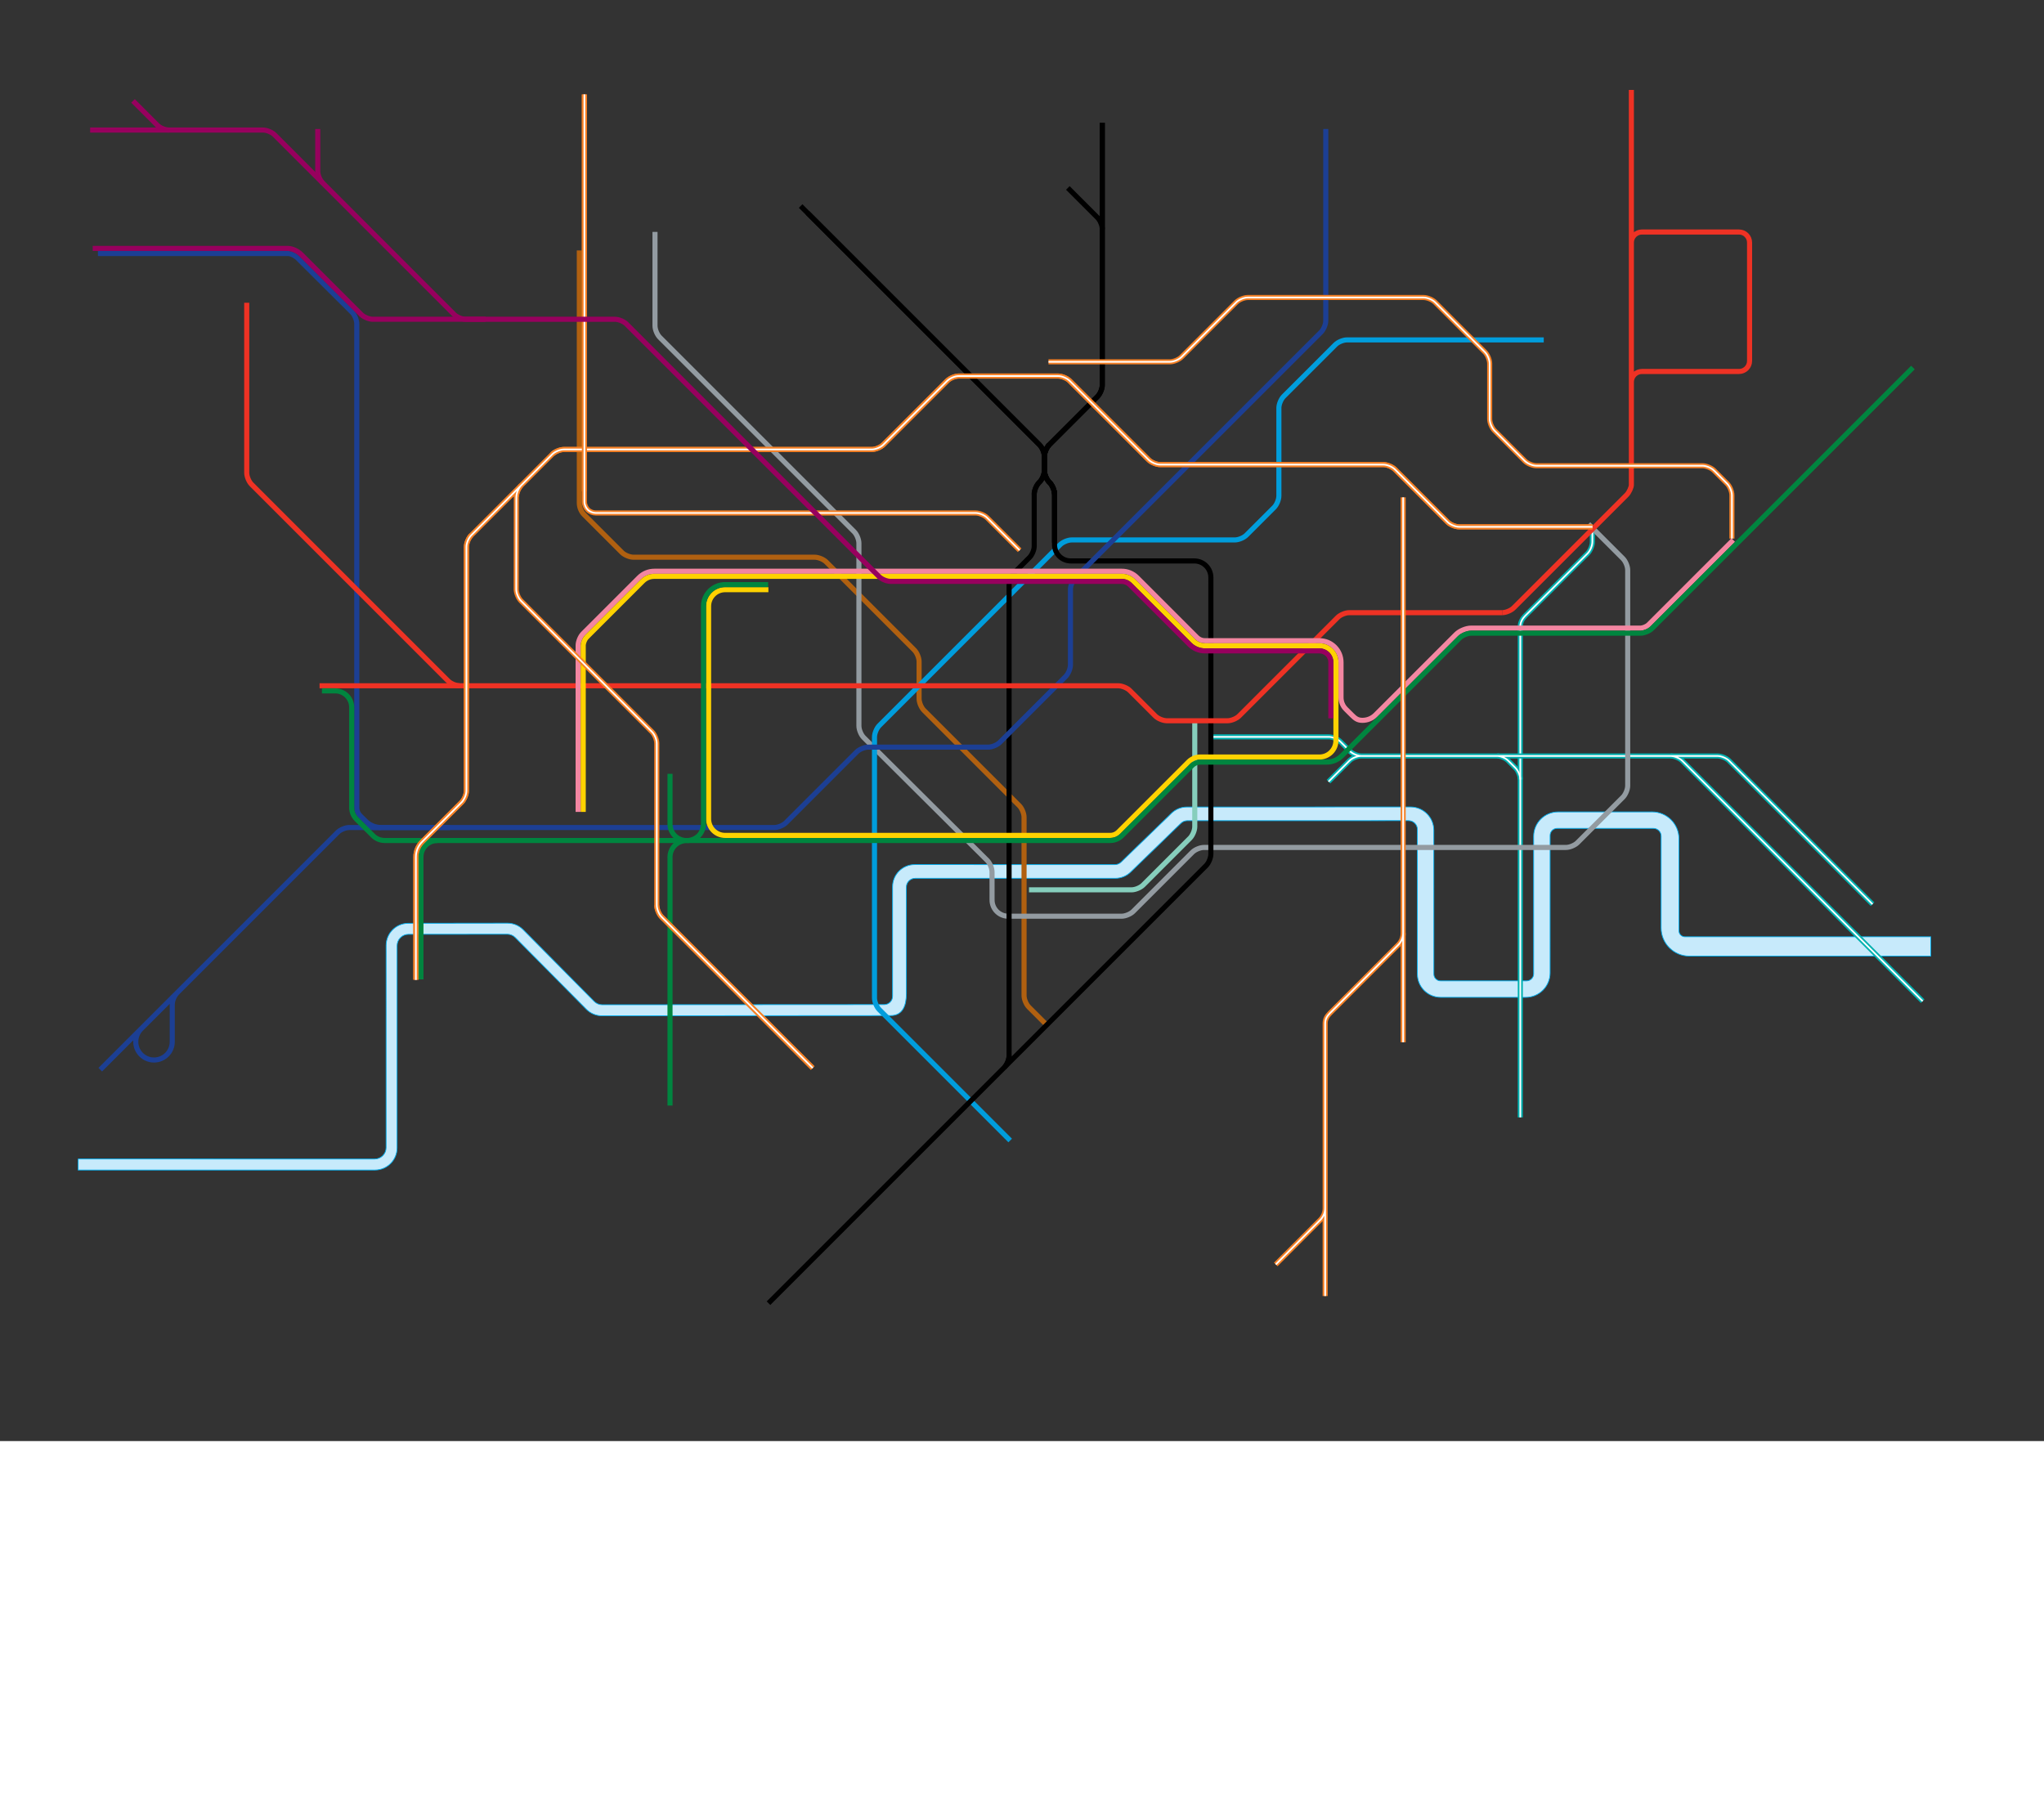 <svg xmlns:dc="http://purl.org/dc/elements/1.1/" xmlns:cc="http://creativecommons.org/ns#" xmlns:rdf="http://www.w3.org/1999/02/22-rdf-syntax-ns#" xmlns:svg="http://www.w3.org/2000/svg" xmlns="http://www.w3.org/2000/svg" xmlns:xlink="http://www.w3.org/1999/xlink" xmlns:sodipodi="http://sodipodi.sourceforge.net/DTD/sodipodi-0.dtd" xmlns:inkscape="http://www.inkscape.org/namespaces/inkscape" version="1.1" id="map" x="0px" y="0px" width="960" height="850" viewBox="0 0 2673.877 1885.32" preserveAspectRatio="xMinYMin meet" xml:space="preserve" sodipodi:docname="map.svg">
  <rect x="0" y="0" width="2673.877" height="1885.32" fill="#333333" stroke="none"/>
  <style>
    path, line {
      fill: none;
      stroke-width: 6.65;
    }
  </style>
  <g id="map-content">
    <path class="river" d="m 102.273,1516.29 387.842,0.03 c 8.277,0 14.988,-6.71 14.988,-15 l 0.004,-264.42 c 0,-16 12.963,-28.97 28.955,-28.97 l 129.822,-0.181 c 8,0 15.239,3.23 20.477,8.49 5.232,5.23 90.248,91.17 92.965,93.88 2.701,2.71 6.445,4.38 10.59,4.38 l 368.754,-0.22 c 6.05,0 10.95,-4.91 10.95,-10.96 v -143.24 c 0,-15.99 12.97,-28.97 28.95,-28.97 l 262.2,0.05 c 2.99,-0.08 5.79,-1.32 7.87,-3.38 l 62.31,-60.33 2.75,-2.77 c 5.46,-5.67 13.1,-8.971 21.149,-8.891 l 292.44,-0.05 c 16.79,0 30.39,13.62 30.39,30.41 l 0.051,188.28 c 0,4.87 3.939,8.83 8.819,8.83 l 112.431,0.029 c 5.119,0 9.279,-4.17 9.279,-9.27 l -0.01,-179.82 c 0,-17.64 14.29,-31.979 31.91,-31.979 l 123.01,-0.04 c 19.4,0 35.18,15.72 35.18,35.13 v 120.399 c 0,4.341 3.511,7.87 7.84,7.87 l 321.511,-0.02 v 25.25 l -315.72,0.04 c -20.37,0 -36.94,-16.5 -36.94,-36.88 l 0.01,-120.011 c 0,-5.63 -4.55,-10.21 -10.18,-10.21 h -125.83 c -5.11,0 -9.25,4.15 -9.25,9.28 l 0.01,179.82 c 0,17.63 -14.3,31.979 -31.93,31.979 l -111.26,-0.04 c -16.8,0 -30.46,-13.609 -30.46,-30.41 V 1085.18 c 0,-6.37 -5.16,-11.54 -11.54,-11.54 l -289.86,0.069 c -2.98,0.08 -5.79,1.32 -7.86,3.37 l -65.06,63.11 c -5.44,5.66 -13.09,8.979 -21.16,8.89 l -261.45,-0.01 c -6.38,0 -11.57,5.18 -11.57,11.56 l 0.04,139.08 c 0,16 -4.76,28.971 -20.75,28.971 l -377.399,0.279 c -7.999,0 -15.237,-3.239 -20.479,-8.489 -5.234,-5.25 -90.291,-91.181 -93.004,-93.881 -2.717,-2.72 -6.457,-4.409 -10.603,-4.409 l -129.012,0.149 c -8.279,0 -14.99,6.721 -14.99,15 v 264.431 c 0,16 -12.963,28.96 -28.955,28.96 H 102.273 v -14.43" style="fill:#c7eafb;stroke:#00aeef;stroke-width:1"/>
    <g class="lines">
      <g id="dlr">
        <path d="m 1958.84,989.007 c 4.391,0 10.811,2.813 14.25,6.259 l 9.44,9.443 c 3.45,3.44 6.26,10.24 6.26,15.11 m 196.7,-30.805 c 4.87,0 11.67,2.814 15.12,6.254 l 314.56,314.571" style="stroke:#00b1b0"/>
        <path d="m 2083.08,694.799 v 14.131 c 0,4.869 -2.82,11.67 -6.26,15.11 l -81.771,81.763 c -3.45,3.442 -6.26,8.588 -6.26,13.516 v 642.531" style="stroke:#00b1b0"/>
        <path d="m 2083.08,694.799 v 14.131 c 0,4.869 -2.82,11.67 -6.26,15.11 l -81.771,81.763 c -3.45,3.442 -6.26,8.588 -6.26,13.516 v 642.531" style="stroke:#ffffff;stroke-width:2.2"/>
        <path d="m 1780.36,989.007 c -4.87,0 -11.671,2.813 -15.11,6.259 -4.7,4.688 -27.36,27.354 -27.36,27.354 m -152.05,-58.592 h 152.5 c 4.87,0 11.68,2.826 15.12,6.265 l 12.45,12.452 c 3.439,3.439 10.25,6.263 15.12,6.263 h 465.76 c 4.87,0 11.67,2.813 15.11,6.259 l 187.67,187.674" style="stroke:#00b1b0"/>
        <path d="m 1780.36,989.007 c -4.87,0 -11.671,2.813 -15.11,6.259 -4.7,4.688 -27.36,27.354 -27.36,27.354 m -152.05,-58.592 h 152.5 c 4.87,0 11.68,2.826 15.12,6.265 l 12.45,12.452 c 3.439,3.439 10.25,6.263 15.12,6.263 h 465.76 c 4.87,0 11.67,2.813 15.11,6.259 l 187.67,187.674 M 1958.84,989.007 c 4.391,0 10.811,2.813 14.25,6.259 l 9.44,9.443 c 3.45,3.44 6.26,10.24 6.26,15.11 m 196.7,-30.805 c 4.87,0 11.67,2.814 15.12,6.254 l 314.56,314.571" style="stroke:#ffffff;stroke-width:2.2"/>
      </g>
      <g id="waterloo">
        <path class="main" d="m 1346.09,1164.15 134.17,-0.01 c 4.87,0 11.67,-2.82 15.12,-6.261 l 61.31,-61.31 c 3.44,-3.45 6.261,-10.25 6.261,-15.12 V 940.356" style="stroke:#86cebc"/>
      </g>
      <g id="bakerloo">
        <path d="m 757.851,327.657 v 306.33 c 0,4.871 0,12.84 0,17.711 v 6.508 c 0,5.564 2.443,11.293 6.264,15.121 l 49.406,49.4 c 3.436,3.436 10.244,6.256 15.115,6.256 l 237.124,0.006 c 4.87,0 11.67,2.822 15.11,6.26 l 115.2,115.199 c 3.45,3.445 6.26,10.244 6.26,15.113 v 48.562 c 0,4.871 2.82,11.67 6.26,15.115 l 124.76,124.773 c 3.45,3.439 6.27,10.25 6.27,15.109 v 233.311 c 0,4.87 2.82,11.67 6.26,15.12 l 23.81,23.819" class="main" style="stroke:#b06010"/>
      </g>
      <g id="jubilee">
        <path style="stroke:#939ba1" d="m 856.84,303.395 v 122.848 c 0,4.871 2.813,11.674 6.264,15.115 l 254.237,254.24 c 3.44,3.444 6.26,10.242 6.26,15.113 V 949.78 c 0,4.869 2.82,11.67 6.26,15.115 l 161.63,160.805 c 3.44,3.44 6.25,10.24 6.25,15.11 l 0.03,36.67 c 0,11.701 9.48,21.18 21.18,21.18 h 148.32 c 4.87,0 11.67,-2.81 15.12,-6.26 l 77.44,-77.46 m 10e-4,0 c 3.45,-3.44 10.26,-6.25 15.12,-6.25 h 473.58 c 4.87,0 11.659,-2.821 15.109,-6.26 l 59.38,-59.391 c 3.451,-3.45 6.271,-10.25 6.271,-15.12 V 745.834 c 0,-4.869 -2.821,-11.669 -6.271,-15.121 l -45.1,-45.109" class="main"/>
      </g>
      <g id="victoria">
        <path d="m 1321.47,1492.1 -171.229,-171.23 c -3.44,-3.439 -6.26,-10.24 -6.26,-15.109 V 964.315 c 0,-4.871 2.82,-11.674 6.26,-15.109 l 236.56,-236.557 c 3.44,-3.441 10.24,-6.266 15.11,-6.266 h 213.45 c 4.87,0 11.67,-2.816 15.12,-6.258 l 36.25,-36.246 c 3.439,-3.439 6.25,-10.238 6.25,-15.113 V 533.719 c 0,-4.869 2.819,-11.668 6.26,-15.109 l 67.68,-67.664 c 3.44,-3.447 10.24,-6.266 15.11,-6.266 h 257.45" class="main" style="stroke:#009ddc"/>
      </g>
      <g id="northern">
        <path d="m 1379.47,646.51 c 0,-4.871 -2.82,-11.67 -6.26,-15.115 l -0.76,-0.766 c -3.44,-3.445 -6.26,-10.244 -6.26,-15.113 v -18.322 c 0,-4.871 2.82,-11.68 6.26,-15.115 l 63.24,-63.25 c 3.45,-3.448 6.26,-10.248 6.26,-15.12 v -343" style="stroke:#000000"/>
        <path d="m 1313.78,1396.5 c 3.43,-3.439 6.25,-10.25 6.25,-15.12 m 32.87,-734.87 c 0,-4.871 2.82,-11.67 6.26,-15.115 l 0.77,-0.766 c 3.44,-3.445 6.26,-10.244 6.26,-15.113 v -18.322 c 0,-4.871 -2.82,-11.67 -6.26,-15.115 -3.53,-3.528 -312.56,-312.557 -312.56,-312.557 m 332.1,376.988 c 0,-4.871 -2.82,-11.67 -6.26,-15.115 l -0.76,-0.766 c -3.44,-3.445 -6.26,-10.244 -6.26,-15.113 v -18.322 c 0,-4.871 2.82,-11.68 6.26,-15.115" style="stroke:#000000"/>
        <path d="m 1379.48,709.985 v -63.469 c 0,-4.871 -2.81,-11.674 -6.26,-15.115 l -0.76,-0.766 c -3.44,-3.441 -6.26,-10.246 -6.26,-15.115 v -18.316 c 0,-4.875 2.82,-11.678 6.26,-15.118 l 63.24,-63.248 c 3.45,-3.445 6.27,-10.244 6.27,-15.115 v -342.98" style="stroke:#000000"/>
        <path style="stroke:#000000" d="m 1441.95,299.774 c 0,-4.869 -2.81,-11.668 -6.26,-15.115 -2.36,-2.362 -2.24,-2.246 -38.79,-38.799"/>
        <path style="stroke:#000000" d="m 1313.79,1396.48 c 3.44,-3.44 6.26,-10.25 6.26,-15.12 V 764.917 c 0,-4.872 2.82,-11.672 6.26,-15.116 l 20.35,-20.357 c 3.45,-3.442 6.26,-10.047 6.26,-14.68 v -68.248 c 0,-4.871 2.82,-11.674 6.26,-15.115 l 0.76,-0.766 c 3.45,-3.441 6.26,-10.246 6.26,-15.115 v -18.316 c 0,-4.875 -2.81,-11.678 -6.26,-15.118 -3.53,-3.527 -303.56,-303.566 -303.56,-303.566 m -51.05,1426.399 572.42,-572.399 c 3.439,-3.45 6.26,-10.25 6.26,-15.12 V 755.471 c 0,-5.965 -2.42,-11.371 -6.33,-15.279 -3.91,-3.916 -9.33,-6.334 -15.29,-6.334 h -161.62 c -11.75,0 -21.29,-9.531 -21.29,-21.289 v -66.053 c 0,-4.871 -2.81,-11.674 -6.26,-15.115 l -0.76,-0.766 c -3.44,-3.441 -6.26,-10.246 -6.26,-15.115 v -18.316 c 0,-4.875 2.82,-11.678 6.26,-15.118" class="main"/>
      </g>
      <g id="piccadilly">
        <path style="stroke:#1c3f94" d="m 232.332,1298.29 c -4.659,4.66 -6.995,10.761 -6.993,16.88 v 47.75 c 0,6.11 -2.33,12.221 -6.99,16.881 -0.232,0.239 0,0 0,0 -4.322,4.31 -10.289,6.989 -16.873,6.989 -6.109,0 -12.223,-2.34 -16.875,-6.989 -4.318,-4.341 -6.984,-10.301 -6.984,-16.881 0,-6.6 2.67,-12.58 7.006,-16.899 l 47.826,-47.83 M 131.171,1399.45 441.734,1088.89 c 3.439,-3.45 10.244,-6.261 15.115,-6.261 h 132.006"/>
        <path style="stroke:#1c3f94" d="m 488.083,1082.63 h 524.877 c 4.87,0 11.68,-2.83 15.12,-6.27 l 92.63,-92.623 c 3.45,-3.446 10.25,-6.262 15.12,-6.262 h 156.95 c 4.88,0 11.68,-2.821 15.12,-6.263 l 86.15,-86.151 c 3.44,-3.445 6.26,-10.244 6.26,-15.113 v -98.739 c 0,-4.869 2.82,-11.669 6.27,-15.111 l 321.5,-321.508 c 3.45,-3.445 6.26,-10.252 6.26,-15.119 V 168.768" class="main"/>
        <path style="stroke:#1c3f94" d="m 498.677,1082.629 c -7.498,-0.02 -14.875,-2.829 -20.603,-8.54 l -6.973,-6.96 c -2.717,-2.729 -4.377,-6.42 -4.383,-10.579 V 423.514 c 0,-4.867 -2.826,-11.662 -6.273,-15.099 0,0 -68.414,-68.073 -71.307,-70.967 -2.803,-2.803 -8.34,-5.819 -12.896,-5.819 -5.565,0 -248.11,0 -248.11,0"/>
      </g>
      <g id="central">
        <path style="stroke:#ee3224" d="m 322.761,396.11 v 222.43 c 0,4.869 2.819,11.679 6.264,15.121 l 257.258,257.252 c 3.445,3.451 10.25,6.263 15.113,6.263 M 2134.1,499.766 c 0,-7.607 6.16,-13.771 13.771,-13.771 h 127.069 c 7.601,0 13.771,-6.166 13.771,-13.776 V 317.313 c 0,-7.604 -6.17,-13.775 -13.771,-13.775 h -127.07 c -7.61,0 -13.771,6.171 -13.771,13.775 m 10e-4,-199.645 v 516.811 c 0,2.814 -2.819,9.627 -6.26,13.066 L 1980.1,795.286 c -3.439,3.445 -10.239,6.257 -15.109,6.257"/>
        <path style="stroke:#ee3224" d="m 418.041,897.184 h 1044.88 c 4.87,0 11.67,2.815 15.11,6.264 l 33.239,33.236 c 3.45,3.441 10.24,6.258 15.11,6.258 h 79.49 c 4.87,0 11.67,-2.817 15.12,-6.258 l 128.86,-128.873 c 3.45,-3.445 10.25,-6.268 15.12,-6.268 h 200.01" class="main"/>
      </g>
      <g id="hammersmith">
        <path d="M 756.291,1062.209 V 844.254 c 0,-4.869 2.824,-11.671 6.265,-15.119 l 73.527,-73.529 c 5.336,-5.336 12.44,-8.275 19.985,-8.275 h 611.362 c 7.55,0 14.65,2.939 19.99,8.275 l 78.26,78.254 c 2.83,2.822 6.58,4.375 10.58,4.375 h 149.75 c 7.551,0 14.65,2.947 19.99,8.275 5.34,5.346 8.27,12.44 8.27,19.99 0,8.184 0,45.948 0,45.948 0,5.527 2.11,11.06 6.33,15.275 l 7.59,7.555 c 4.74,4.74 7.881,7.113 14.091,7.113 6.21,0 12.43,-2.373 17.17,-7.113 l 105.33,-105.328 c 2.63,-2.602 5.8,-4.446 9.18,-5.866 3.39,-1.388 6.94,-2.33 10.63,-2.351 l 221.221,0.014 c 0.119,-0.004 0.229,-0.004 0.34,0 1.21,-0.018 3.41,-0.483 5.41,-1.334 2.1,-0.844 4.05,-2.133 4.869,-2.985 l 110.91,-110.908" class="main" style="stroke:#f386a1"/>
      </g>
      <g id="circle">
        <path d="M 762.953,1062.209 V 844.254 c -0.024,-1.17 0.453,-3.461 1.334,-5.541 0.849,-2.101 2.136,-4.052 2.98,-4.865 l 73.527,-73.531 c 4.125,-4.106 9.456,-6.317 15.274,-6.324 l 611.362,-0.014 c 5.97,0 11.37,2.418 15.29,6.332 l 78.25,78.248 c 3.92,3.91 9.32,6.324 15.29,6.324 h 149.75 c 5.971,0 11.37,2.42 15.28,6.334 3.91,3.916 6.33,9.317 6.33,15.283 v 102.284 c 0,5.961 -2.42,11.371 -6.33,15.283 -3.91,3.912 -9.31,6.328 -15.28,6.328 h -155.93 c -5.97,0 -11.37,2.42 -15.28,6.326 l -91.83,91.839 c -2.83,2.819 -6.59,4.38 -10.58,4.38 H 948.564 c -5.961,0 -11.371,-2.42 -15.279,-6.32 -4.217,-4.229 -6.33,-9.76 -6.33,-15.29 V 793.077 c 0,-5.971 2.416,-11.371 6.33,-15.28 3.908,-3.916 9.318,-6.334 15.279,-6.334 h 56.626" class="main" style="stroke:#ffd200"/>
      </g>
      <g id="district">
        <path d="m 572.273,1099.589 c -5.973,0 -11.375,2.421 -15.285,6.33 -3.914,3.91 -6.33,9.311 -6.33,15.29 V 1281.3" style="stroke:#00853f"/>
        <path d="m 876.484,1012.36 c 0,0 0,59.929 0,65.74 0,5.96 2.42,11.37 6.33,15.279 3.91,3.91 9.318,6.33 15.283,6.33 m -21.613,346.681 c 0,0 0,-319.261 0,-325.061 0,-5.979 2.42,-11.38 6.33,-15.29 3.91,-3.91 9.318,-6.33 15.283,-6.33 M 421.152,903.834 c 0,0 11.84,0 17.303,0 5.968,0 11.371,2.42 15.283,6.331 3.91,3.914 6.33,9.31 6.33,15.285 v 131.009 c 0,5.97 2.42,11.38 6.328,15.28 l 21.527,21.521 c 3.912,3.909 9.315,6.329 15.285,6.329 h 949.182 c 5.97,0 11.37,-2.42 15.28,-6.329 l 91.83,-91.83 c 2.83,-2.832 6.59,-4.384 10.58,-4.384 h 165.31 c 7.55,0 14.65,-2.942 19.99,-8.284 l 154.101,-154.111 c 3.439,-3.449 10.25,-6.262 15.109,-6.262 l 221.43,0.008 c 4.87,0 11.67,-2.82 15.11,-6.266 l 341.28,-341.277" class="main" style="stroke:#00853f"/>
        <path d="m 898.695,1099.709 c 5.961,0 11.828,-2.89 15.277,-6.33 3.453,-3.46 6.326,-9.319 6.326,-15.279 V 793.077 c 0,-7.547 2.944,-14.647 8.284,-19.983 5.339,-5.344 12.435,-8.279 19.982,-8.279 h 56.306" style="stroke:#00853f"/>
      </g>
      <g id="overground">
        <path d="M 764.466,642.834 V 123.598 m -82.744,511.399 c -3.435,3.447 -6.262,10.248 -6.265,15.119 m 183.679,534.294 c 0,4.87 2.821,11.67 6.266,15.12 l 197.728,197.73 M 2083.16,689.239 H 1908.8 c -4.87,0 -11.68,-2.817 -15.11,-6.258 l -68.909,-68.897 c -3.44,-3.445 -10.24,-6.259 -15.11,-6.259 h -291.95 c -4.87,0 -11.67,-2.819 -15.12,-6.26 l -103.33,-103.344 c -3.45,-3.447 -10.25,-6.262 -15.13,-6.262 h -129.93 c -4.86,0 -11.67,2.815 -15.11,6.262 l -83.54,83.539 c -3.44,3.446 -10.24,6.26 -15.11,6.26 h -402.9 c -4.871,0 -11.67,2.816 -15.115,6.266 m -106.054,106.05 c -3.441,3.44 -6.259,10.248 -6.259,15.12 V 1034.5 c 0,4.87 -2.821,11.681 -6.266,15.12 l -51.572,51.61 c -5.104,5.08 -8.284,12.189 -8.28,19.979 0,8.41 0,160.091 0,160.091 M 2265.63,704.612 v -56.76 c 0,-4.869 -2.81,-11.67 -6.26,-15.115 l -17.16,-17.162 c -3.44,-3.448 -10.25,-6.266 -15.11,-6.266 h -217.24 c -4.86,0 -11.671,-2.82 -15.11,-6.256 L 1955,563.299 c -3.45,-3.445 -6.27,-10.25 -6.27,-15.119 v -72.472 c 0,-4.868 -2.811,-11.668 -6.261,-15.116 l -65.1,-65.101 c -3.431,-3.44 -10.24,-6.26 -15.11,-6.26 H 1632.3 c -4.88,0 -11.68,2.82 -15.12,6.26 l -71.59,71.59 c -3.45,3.441 -10.24,6.259 -15.109,6.259 H 1371.6" style="stroke:#f58025"/>
        <path d="M 764.466,642.834 V 123.598 m -82.744,511.399 c -3.435,3.447 -6.262,10.248 -6.265,15.119 m 183.679,534.294 c 0,4.87 2.821,11.67 6.266,15.12 l 197.728,197.73 M 2083.16,689.239 H 1908.8 c -4.87,0 -11.68,-2.817 -15.11,-6.258 l -68.909,-68.897 c -3.44,-3.445 -10.24,-6.259 -15.11,-6.259 h -291.95 c -4.87,0 -11.67,-2.819 -15.12,-6.26 l -103.33,-103.344 c -3.45,-3.447 -10.25,-6.262 -15.13,-6.262 h -129.93 c -4.86,0 -11.67,2.815 -15.11,6.262 l -83.54,83.539 c -3.44,3.446 -10.24,6.26 -15.11,6.26 h -402.9 c -4.871,0 -11.67,2.816 -15.115,6.266 m -106.054,106.05 c -3.441,3.44 -6.259,10.248 -6.259,15.12 V 1034.5 c 0,4.87 -2.821,11.681 -6.266,15.12 l -51.572,51.61 c -5.104,5.08 -8.284,12.189 -8.28,19.979 0,8.41 0,160.091 0,160.091 M 2265.63,704.612 v -56.76 c 0,-4.869 -2.81,-11.67 -6.26,-15.115 l -17.16,-17.162 c -3.44,-3.448 -10.25,-6.266 -15.11,-6.266 h -217.24 c -4.86,0 -11.671,-2.82 -15.11,-6.256 L 1955,563.299 c -3.45,-3.445 -6.27,-10.25 -6.27,-15.119 v -72.472 c 0,-4.868 -2.811,-11.668 -6.261,-15.116 l -65.1,-65.101 c -3.431,-3.44 -10.24,-6.26 -15.11,-6.26 H 1632.3 c -4.88,0 -11.68,2.82 -15.12,6.26 l -71.59,71.59 c -3.45,3.441 -10.24,6.259 -15.109,6.259 H 1371.6" style="stroke:#ffffff;stroke-width:2.2"/>
        <path d="m 681.767,635.006 c -3.443,3.442 -6.266,10.243 -6.275,15.112 l -0.159,120.879 c -0.003,4.865 2.805,11.671 6.25,15.111 l 171.331,171.33 c 3.435,3.444 6.255,10.252 6.255,15.121 V 1184.4 c 0,4.87 2.819,11.67 6.264,15.11 l 197.727,197.739 m 1019.98,-708 h -174.35 c -4.87,0 -11.67,-2.823 -15.101,-6.264 l -68.909,-68.891 c -3.44,-3.445 -10.24,-6.258 -15.11,-6.258 h -291.95 c -4.859,0 -11.659,-2.824 -15.109,-6.265 l -103.33,-103.336 c -3.45,-3.445 -10.25,-6.264 -15.12,-6.264 h -129.92 c -4.87,0 -11.67,2.819 -15.12,6.264 l -83.54,83.535 c -3.44,3.445 -10.24,6.26 -15.11,6.26 h -402.88 c -4.881,0 -11.677,2.82 -15.119,6.265 L 616.427,700.338 c -3.445,3.44 -6.267,10.246 -6.267,15.118 V 1034.5 c 0,4.86 -2.813,11.66 -6.258,15.11 l -51.572,51.6 c -5.1,5.091 -8.28,12.21 -8.28,19.98 0,8.42 0,160.85 0,160.85" style="stroke:#f58025"/>
        <path d="m 681.767,635.006 c -3.443,3.442 -6.266,10.243 -6.275,15.112 l -0.159,120.879 c -0.003,4.865 2.805,11.671 6.25,15.111 l 171.331,171.33 c 3.435,3.444 6.255,10.252 6.255,15.121 V 1184.4 c 0,4.87 2.819,11.67 6.264,15.11 l 197.727,197.739 m 1019.98,-708 h -174.35 c -4.87,0 -11.67,-2.823 -15.101,-6.264 l -68.909,-68.891 c -3.44,-3.445 -10.24,-6.258 -15.11,-6.258 h -291.95 c -4.859,0 -11.659,-2.824 -15.109,-6.265 l -103.33,-103.336 c -3.45,-3.445 -10.25,-6.264 -15.12,-6.264 h -129.92 c -4.87,0 -11.67,2.819 -15.12,6.264 l -83.54,83.535 c -3.44,3.445 -10.24,6.26 -15.11,6.26 h -402.88 c -4.881,0 -11.677,2.82 -15.119,6.265 L 616.427,700.338 c -3.445,3.44 -6.267,10.246 -6.267,15.118 V 1034.5 c 0,4.86 -2.813,11.66 -6.258,15.11 l -51.572,51.6 c -5.1,5.091 -8.28,12.21 -8.28,19.98 0,8.42 0,160.85 0,160.85" style="stroke:#ffffff;stroke-width:2.2"/>
        <path d="m 1835.561,1363.62 c 0,-13.819 0,-35.31 0,-712.946" style="stroke:#f58025"/>
        <path d="m 1733.51,1580.72 c 0,5.54 -2.109,11.069 -6.34,15.29 -21.109,21.109 -58.27,58.26 -58.27,58.26 m 166.661,-433.5 c 0,5.53 -2.121,11.06 -6.341,15.29 -7.659,7.66 -89.38,89.38 -89.38,89.38 -4.22,4.22 -6.33,8.2 -6.33,13.76 v 356.37" style="stroke:#f58025"/>
        <path d="m 1733.51,1580.72 c 0,5.54 -2.109,11.069 -6.34,15.29 -21.109,21.109 -58.27,58.26 -58.27,58.26 m 166.661,-433.5 c 0,5.53 -2.121,11.06 -6.341,15.29 -7.659,7.66 -89.38,89.38 -89.38,89.38 -4.22,4.22 -6.33,8.1 -6.33,13.96 v 356.17 m 102.051,-331.95 c 0,-13.819 0,-35.31 0,-712.946" style="stroke:#ffffff;stroke-width:2.2"/>
        <path d="m 1333.85,719.881 -42.51,-42.515 c -3.45,-3.446 -10.25,-6.264 -15.12,-6.264 H 779.236 c -3.516,0.049 -7.893,-1.713 -10.42,-4.318 -2.516,-2.448 -4.367,-6.791 -4.309,-10.418 V 123.625" style="stroke:#f58025"/>
        <path d="m 1333.85,719.881 -42.51,-42.515 c -3.45,-3.446 -10.25,-6.264 -15.12,-6.264 H 779.236 c -3.516,0.049 -7.893,-1.713 -10.42,-4.318 -2.516,-2.448 -4.367,-6.791 -4.309,-10.418 V 123.625" style="stroke:#ffffff;stroke-width:2.2"/>
      </g>
      <g id="metropolitan">
        <path d="m 121.296,324.977 h 254.946 c 5.974,0 13.289,3.461 17.511,7.678 l 78.764,78.76 c 3.44,3.447 10.244,6.265 15.115,6.265 h 147.379" style="stroke:#97005e"/>
        <path style="stroke:#97005e" d="m 421.951,239.155 c -3.446,-3.446 -6.264,-10.248 -6.264,-15.115 v -55.252 m -194.697,1.345 c -4.869,0 -11.674,-2.818 -15.115,-6.263 l -31.877,-31.881"/>
        <path style="stroke:#97005e" d="m 117.9,170.133 h 226.164 c 4.873,0 11.674,2.813 15.119,6.262 l 234.932,235.02 c 3.441,3.447 10.238,6.265 15.113,6.265 l 195.195,0.012 c 4.869,0 11.672,2.818 15.118,6.264 l 330.379,330.378 c 3.45,3.442 10.24,6.268 15.11,6.268 l 302.4,0.027 c 4,0 7.76,1.551 10.58,4.383 l 78.26,78.248 c 5.351,5.336 12.44,8.28 19.99,8.28 h 149.75 c 3.99,0 7.76,1.554 10.58,4.378 2.82,2.829 4.38,6.584 4.38,10.582 v 73.303" class="main"/>
      </g>
    </g>
  </g>
</svg>
